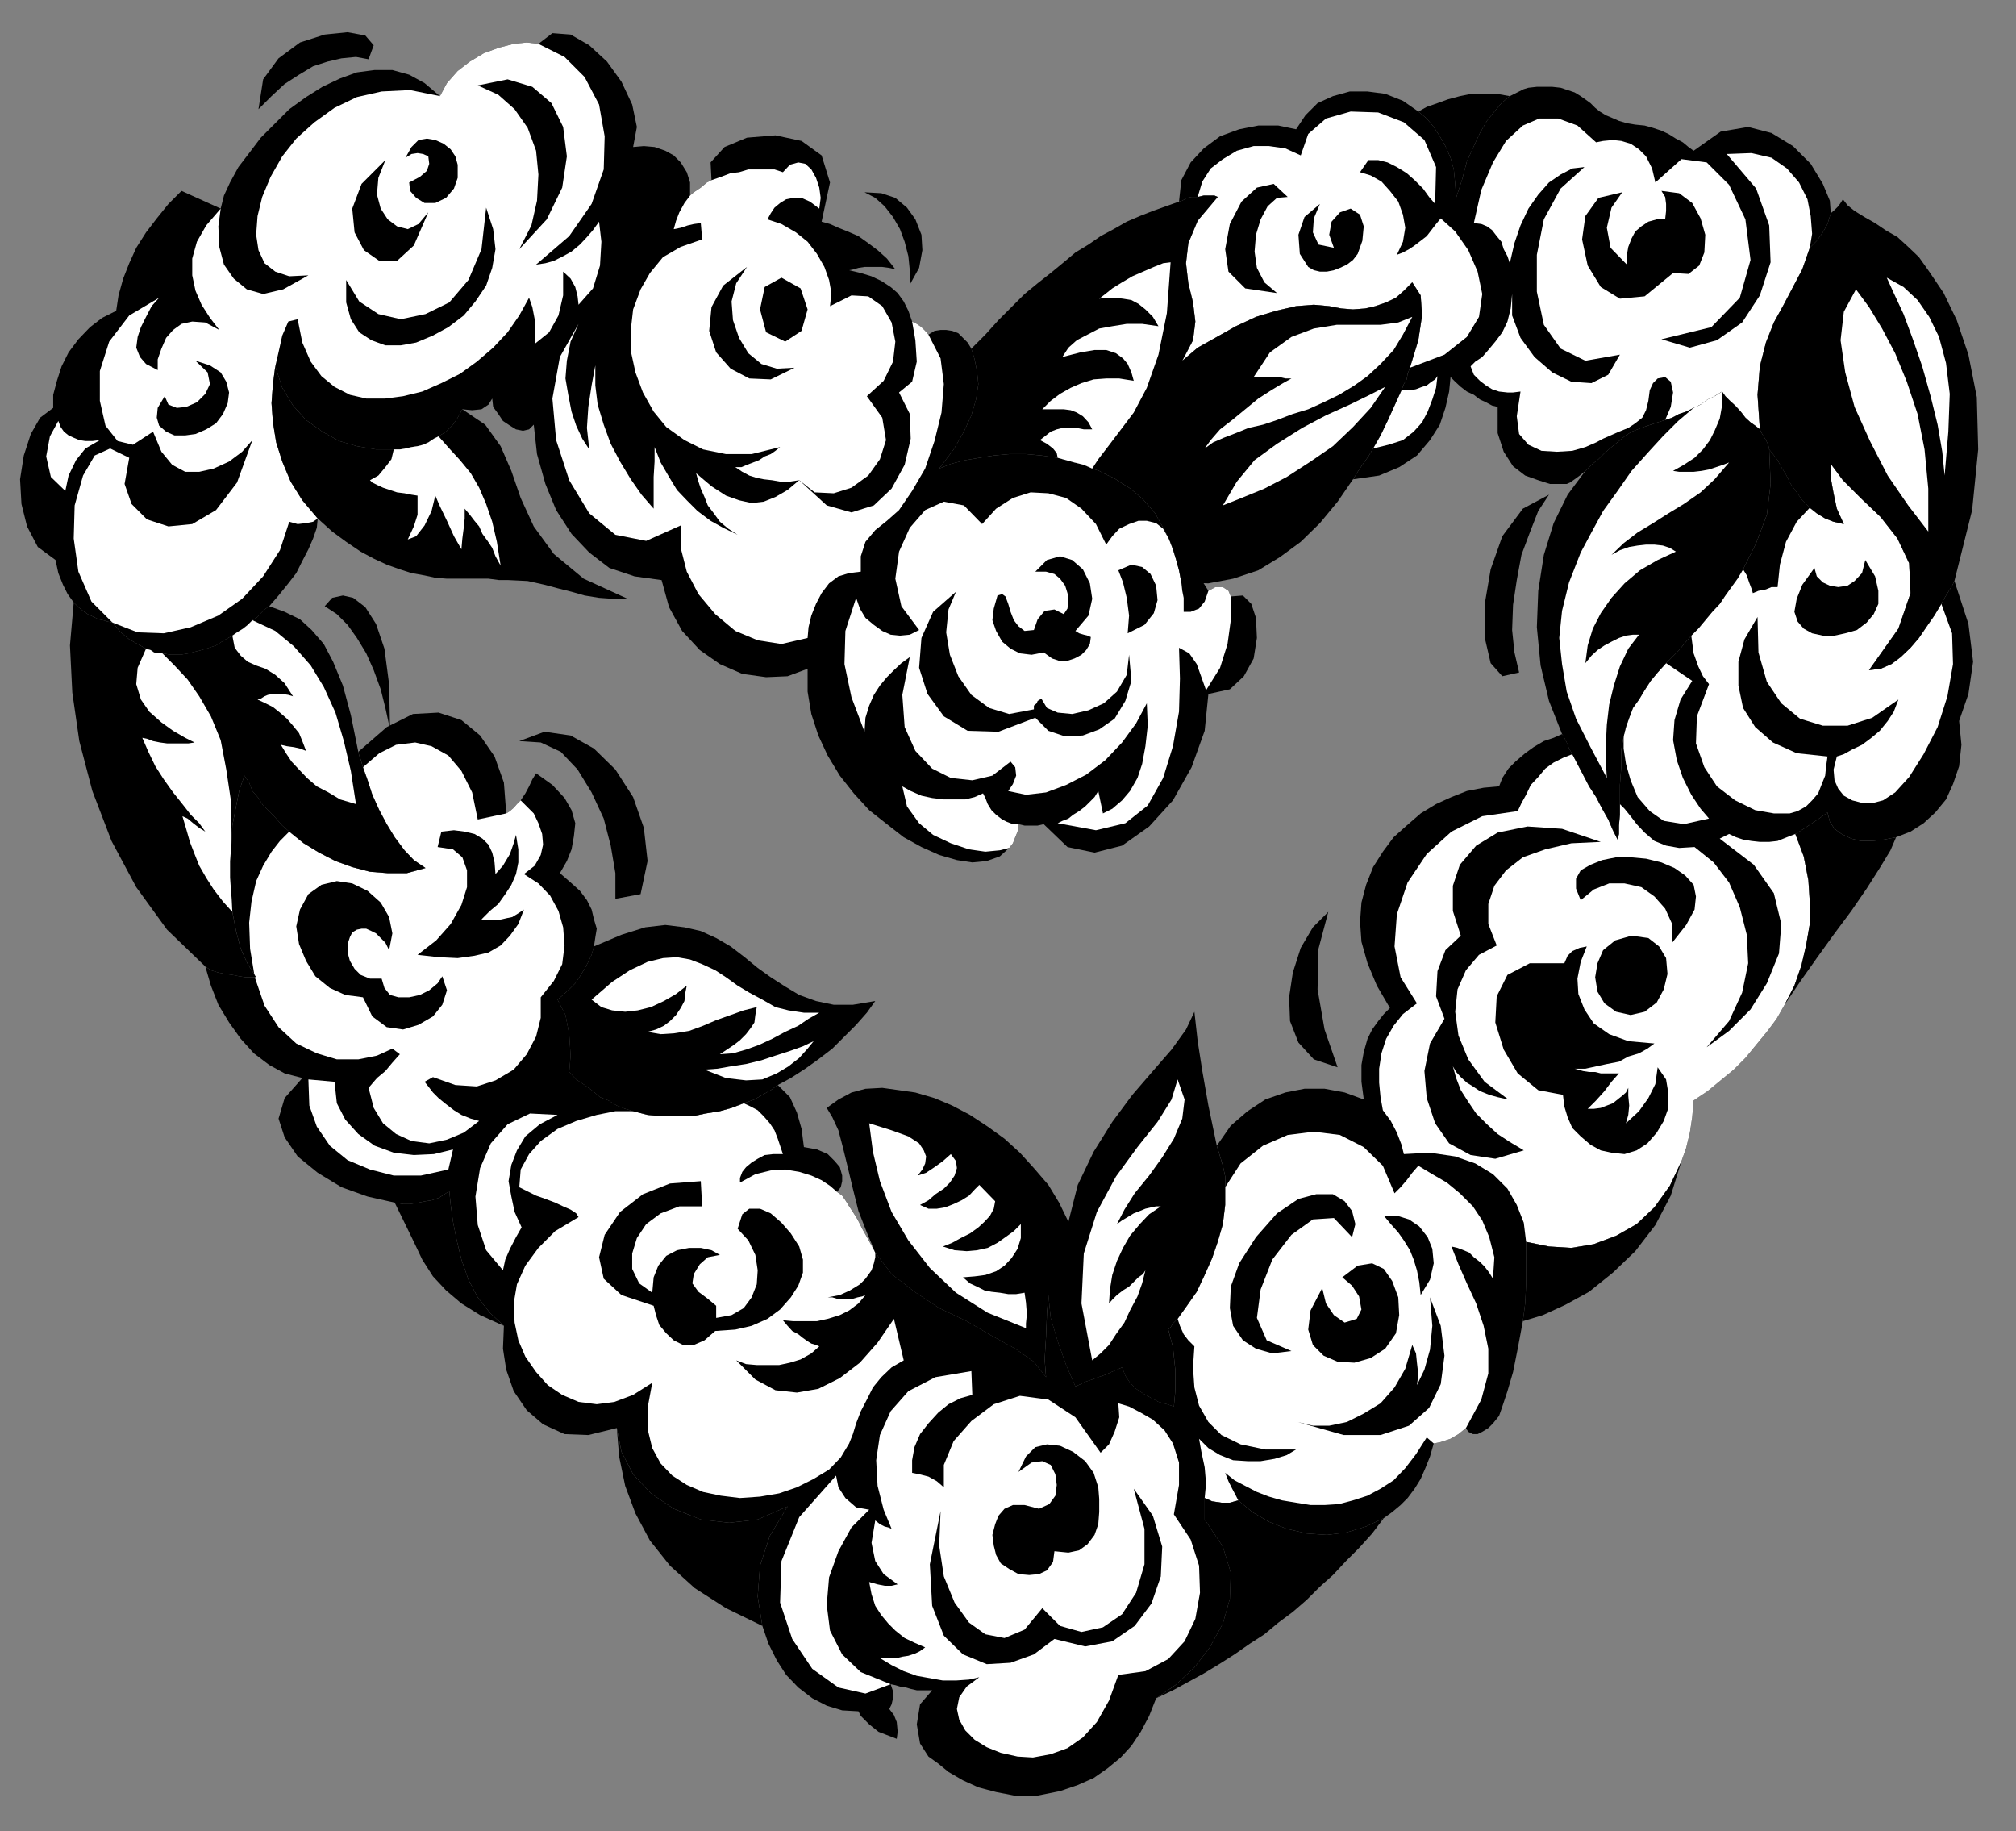 <?xml version="1.0" encoding="UTF-8" standalone="no"?>
<svg
   xmlns:ooo="http://xml.openoffice.org/svg/export"
   xmlns:dc="http://purl.org/dc/elements/1.1/"
   xmlns:cc="http://creativecommons.org/ns#"
   xmlns:rdf="http://www.w3.org/1999/02/22-rdf-syntax-ns#"
   xmlns:svg="http://www.w3.org/2000/svg"
   xmlns="http://www.w3.org/2000/svg"
   xmlns:sodipodi="http://sodipodi.sourceforge.net/DTD/sodipodi-0.dtd"
   xmlns:inkscape="http://www.inkscape.org/namespaces/inkscape"
   version="1.2"
   width="43.21mm"
   height="39.24mm"
   viewBox="0 0 4321 3924"
   preserveAspectRatio="xMidYMid"
   xml:space="preserve"
   id="svg226"
   sodipodi:docname="heart2.svg"
   style="fill-rule:evenodd;stroke-width:28.222;stroke-linejoin:round"
   inkscape:version="0.92.5 (2060ec1f9f, 2020-04-08)"><rect x="0" y="0" width="4321" height="3924" fill="#808080" stroke="none"/><sodipodi:namedview
   pagecolor="#ffffff"
   bordercolor="#666666"
   borderopacity="1"
   objecttolerance="10"
   gridtolerance="10"
   guidetolerance="10"
   inkscape:pageopacity="0"
   inkscape:pageshadow="2"
   inkscape:window-width="664"
   inkscape:window-height="487"
   id="namedview228"
   showgrid="false"
   inkscape:zoom="0.2102413"
   inkscape:cx="81.675591"
   inkscape:cy="74.154329"
   inkscape:window-x="0"
   inkscape:window-y="0"
   inkscape:window-maximized="0"
   inkscape:current-layer="svg226" />
 <defs
   class="ClipPathGroup"
   id="defs8">
  <clipPath
   id="presentation_clip_path"
   clipPathUnits="userSpaceOnUse">
   <rect
   x="0"
   y="0"
   width="21000"
   height="29700"
   id="rect2" />
  </clipPath>
  <clipPath
   id="presentation_clip_path_shrink"
   clipPathUnits="userSpaceOnUse">
   <rect
   x="21"
   y="29"
   width="20958"
   height="29641"
   id="rect5" />
  </clipPath>
 </defs>
 <defs
   class="TextShapeIndex"
   id="defs12">
  <g
   ooo:slide="id1"
   ooo:id-list="id3"
   id="g10" />
 </defs>
 <defs
   class="EmbeddedBulletChars"
   id="defs44">
  <g
   id="bullet-char-template-57356"
   transform="matrix(4.8828125e-4,0,0,-4.8828125e-4,0,0)">
   <path
   d="M 580,1141 1163,571 580,0 -4,571 Z"
   id="path14"
   inkscape:connector-curvature="0" />
  </g>
  <g
   id="bullet-char-template-57354"
   transform="matrix(4.8828125e-4,0,0,-4.8828125e-4,0,0)">
   <path
   d="M 8,1128 H 1137 V 0 H 8 Z"
   id="path17"
   inkscape:connector-curvature="0" />
  </g>
  <g
   id="bullet-char-template-10146"
   transform="matrix(4.8828125e-4,0,0,-4.8828125e-4,0,0)">
   <path
   d="M 174,0 602,739 174,1481 1456,739 Z M 1358,739 309,1346 659,739 Z"
   id="path20"
   inkscape:connector-curvature="0" />
  </g>
  <g
   id="bullet-char-template-10132"
   transform="matrix(4.8828125e-4,0,0,-4.8828125e-4,0,0)">
   <path
   d="M 2015,739 1276,0 H 717 l 543,543 H 174 v 393 h 1086 l -543,545 h 557 z"
   id="path23"
   inkscape:connector-curvature="0" />
  </g>
  <g
   id="bullet-char-template-10007"
   transform="matrix(4.8828125e-4,0,0,-4.8828125e-4,0,0)">
   <path
   d="m 0,-2 c -7,16 -16,29 -25,39 l 381,530 c -94,256 -141,385 -141,387 0,25 13,38 40,38 9,0 21,-2 34,-5 21,4 42,12 65,25 l 27,-13 111,-251 280,301 64,-25 24,25 c 21,-10 41,-24 62,-43 C 886,937 835,863 770,784 769,783 710,716 594,584 L 774,223 c 0,-27 -21,-55 -63,-84 l 16,-20 C 717,90 699,76 672,76 641,76 570,178 457,381 L 164,-76 c -22,-34 -53,-51 -92,-51 -42,0 -63,17 -64,51 -7,9 -10,24 -10,44 0,9 1,19 2,30 z"
   id="path26"
   inkscape:connector-curvature="0" />
  </g>
  <g
   id="bullet-char-template-10004"
   transform="matrix(4.8828125e-4,0,0,-4.8828125e-4,0,0)">
   <path
   d="M 285,-33 C 182,-33 111,30 74,156 52,228 41,333 41,471 c 0,78 14,145 41,201 34,71 87,106 158,106 53,0 88,-31 106,-94 l 23,-176 c 8,-64 28,-97 59,-98 l 735,706 c 11,11 33,17 66,17 42,0 63,-15 63,-46 V 965 c 0,-36 -10,-64 -30,-84 L 442,47 C 390,-6 338,-33 285,-33 Z"
   id="path29"
   inkscape:connector-curvature="0" />
  </g>
  <g
   id="bullet-char-template-9679"
   transform="matrix(4.8828125e-4,0,0,-4.8828125e-4,0,0)">
   <path
   d="M 813,0 C 632,0 489,54 383,161 276,268 223,411 223,592 c 0,181 53,324 160,431 106,107 249,161 430,161 179,0 323,-54 432,-161 108,-107 162,-251 162,-431 0,-180 -54,-324 -162,-431 C 1136,54 992,0 813,0 Z"
   id="path32"
   inkscape:connector-curvature="0" />
  </g>
  <g
   id="bullet-char-template-8226"
   transform="matrix(4.8828125e-4,0,0,-4.8828125e-4,0,0)">
   <path
   d="m 346,457 c -73,0 -137,26 -191,78 -54,51 -81,114 -81,188 0,73 27,136 81,188 54,52 118,78 191,78 73,0 134,-26 185,-79 51,-51 77,-114 77,-187 0,-75 -25,-137 -76,-188 -50,-52 -112,-78 -186,-78 z"
   id="path35"
   inkscape:connector-curvature="0" />
  </g>
  <g
   id="bullet-char-template-8211"
   transform="matrix(4.8828125e-4,0,0,-4.8828125e-4,0,0)">
   <path
   d="M -4,459 H 1135 V 606 H -4 Z"
   id="path38"
   inkscape:connector-curvature="0" />
  </g>
  <g
   id="bullet-char-template-61548"
   transform="matrix(4.8828125e-4,0,0,-4.8828125e-4,0,0)">
   <path
   d="m 173,740 c 0,163 58,303 173,419 116,115 255,173 419,173 163,0 302,-58 418,-173 116,-116 174,-256 174,-419 0,-163 -58,-303 -174,-418 C 1067,206 928,148 765,148 601,148 462,206 346,322 231,437 173,577 173,740 Z"
   id="path41"
   inkscape:connector-curvature="0" />
  </g>
 </defs>
 <g
   id="g49"
   transform="translate(-8339,-12888)">
  <g
   id="id2"
   class="Master_Slide">
   <g
   id="bg-id2"
   class="Background" />
   <g
   id="bo-id2"
   class="BackgroundObjects" />
  </g>
 </g>
 <g
   class="SlideGroup"
   id="g224"
   transform="translate(-8339,-12888)">
  <g
   id="g222">
   <g
   id="container-id1">
    <g
   id="id1"
   class="Slide"
   clip-path="url(#presentation_clip_path)">
     <g
   class="Page"
   id="g218">
      <g
   class="Graphic"
   id="g216">
       <g
   id="id3">
        <rect
   class="BoundingBox"
   x="8339"
   y="12888"
   width="4321"
   height="3924"
   id="rect51"
   style="fill:none;stroke:none" />
        <path
   d="m 8893,13122 10,-64 33,-45 46,-34 53,-17 49,-5 38,7 18,21 -11,30 -27,-5 -31,3 -30,7 -31,10 -30,18 -31,20 -28,26 z"
   id="path53"
   inkscape:connector-curvature="0"
   style="fill:#000000;stroke:none" />
        <path
   d="m 8497,14179 -13,-18 -10,-20 -10,-25 -6,-28 -38,-28 -23,-44 -12,-48 -3,-53 8,-51 15,-46 20,-35 28,-21 v -28 l 8,-30 10,-31 15,-30 21,-28 25,-26 26,-20 30,-15 5,-33 10,-36 13,-33 15,-33 21,-33 23,-30 25,-31 28,-28 84,38 7,-28 13,-28 18,-33 23,-30 25,-33 31,-31 30,-30 36,-26 35,-22 38,-18 36,-13 38,-5 h 38 l 36,10 33,18 33,28 15,-28 23,-26 26,-20 30,-18 33,-12 31,-8 28,-3 25,3 30,-23 39,3 40,23 38,35 31,43 23,49 10,48 -8,43 23,-2 23,2 23,8 18,10 15,15 13,21 7,22 v 28 l 8,-7 15,-10 13,-11 10,-5 -2,-38 30,-33 48,-20 61,-5 56,12 43,31 18,58 -18,84 18,5 18,8 20,8 23,10 21,15 20,15 20,18 18,23 -13,-3 -15,-2 h -13 -12 -13 l -13,2 -10,3 -10,2 25,6 23,7 21,10 20,13 15,13 13,18 10,20 8,23 10,5 10,7 8,8 7,8 13,-8 13,-2 h 12 l 13,2 13,5 10,10 10,10 8,13 7,23 5,25 3,28 -5,33 -10,34 -16,35 -22,38 -31,41 25,-10 31,-8 30,-5 31,-5 33,-3 h 36 l 33,3 35,5 18,5 18,5 20,5 18,8 15,5 15,8 16,7 15,10 18,11 15,12 15,13 13,15 13,15 10,18 10,18 10,20 8,21 7,23 6,22 5,26 12,-5 h 21 l 15,7 10,16 15,-8 h 16 l 12,8 5,12 26,-2 18,18 10,30 2,43 -7,44 -21,38 -30,28 -46,10 -8,79 -28,78 -40,71 -51,56 -58,41 -59,15 -58,-12 -51,-49 -13,3 h -13 -15 l -13,-3 -2,16 -5,12 -5,13 -8,10 -20,18 -28,10 -31,3 -33,-5 -38,-11 -38,-17 -38,-21 -36,-28 -38,-30 -33,-36 -30,-38 -26,-43 -20,-43 -15,-46 -8,-48 v -49 l -43,16 -46,2 -51,-7 -48,-21 -43,-30 -38,-41 -28,-51 -16,-58 -58,-8 -54,-18 -43,-33 -38,-40 -33,-51 -23,-56 -18,-64 -7,-63 -10,10 -13,3 -15,-3 -13,-8 -15,-10 -10,-15 -11,-15 -2,-18 -8,13 -15,10 -20,2 -21,-2 -10,18 -10,15 -15,15 -16,10 -10,5 -12,8 -11,5 -12,3 -13,2 -13,3 -12,2 h -13 -38 l -41,-7 -38,-11 -36,-20 -35,-25 -28,-31 -23,-38 -15,-46 -5,38 -3,41 3,41 7,43 13,41 18,43 25,40 33,39 -2,20 -8,23 -10,23 -13,25 -13,26 -17,22 -21,26 -20,23 -10,7 -8,8 -7,8 -11,7 -10,10 -10,8 -13,8 -10,7 -18,10 -17,11 -21,7 -18,5 -20,5 -18,3 h -20 l -18,-3 h -7 l -11,-2 -7,-5 -10,-3 -18,-10 -18,-10 -18,-15 -18,-21 -10,-2 -10,-3 -10,-2 -10,-5 -13,-6 -10,-7 -10,-8 z"
   id="path55"
   inkscape:connector-curvature="0"
   style="fill:#000000;stroke:none" />
        <path
   d="m 10873,13661 23,-44 5,-40 -5,-41 -10,-41 -5,-43 5,-43 20,-48 43,-51 -7,-3 h -10 -13 l -13,3 h -13 l -10,2 -10,6 -7,2 5,-46 20,-38 28,-30 35,-26 41,-15 41,-8 h 43 l 38,8 20,-30 26,-26 33,-15 36,-10 h 38 l 38,5 38,15 33,23 18,15 15,18 13,20 12,21 11,25 7,25 3,31 2,30 13,-40 10,-38 15,-33 13,-28 15,-26 16,-20 15,-18 18,-15 10,-5 10,-5 10,-5 10,-3 18,-2 h 15 18 l 18,2 15,5 15,5 13,8 10,7 11,8 10,10 10,8 13,8 12,5 16,7 17,5 18,3 20,2 18,5 18,6 15,7 16,10 15,8 12,10 11,8 58,-41 59,-10 50,13 46,28 38,38 26,43 15,36 2,27 -7,23 -10,18 -13,18 -15,15 -16,46 -20,38 -20,38 -21,38 -17,43 -13,51 -5,61 5,74 -10,-8 -10,-7 -11,-10 -10,-13 -12,-13 -11,-10 -10,-10 -7,-10 -16,10 -15,10 -15,8 -15,7 -16,8 -15,5 -15,8 -15,5 -16,5 -15,5 -15,5 -13,5 -13,5 -15,10 -12,10 -16,13 -15,13 -13,13 -15,12 -13,13 -12,10 -11,8 -10,7 -7,3 h -16 -20 l -25,-8 -28,-10 -26,-20 -20,-31 -13,-40 v -56 l -12,-3 -13,-7 -13,-6 -13,-10 -15,-7 -13,-10 -12,-11 -10,-10 -3,31 -8,35 -12,36 -21,33 -28,33 -38,25 -43,18 -56,8 10,-16 10,-15 13,-18 10,-17 16,-28 15,-31 15,-33 15,-33 5,-13 6,-10 2,-12 5,-13 18,-59 8,-53 -3,-43 -18,-28 -18,18 -17,15 -21,10 -23,8 -22,5 -26,2 -25,-2 -26,-5 -33,-3 -38,3 -43,10 -43,13 -43,20 -41,23 -41,23 z"
   id="path57"
   inkscape:connector-curvature="0"
   style="fill:#000000;stroke:none" />
        <path
   d="m 12187,14675 18,48 10,51 3,46 v 48 l -8,46 -10,43 -15,43 -21,41 -17,30 -21,28 -23,28 -23,28 -25,25 -28,23 -28,23 -30,20 -3,36 -5,33 -8,33 -10,28 -25,53 -33,46 -38,36 -44,25 -48,18 -48,8 -48,-3 -49,-10 v 46 45 l -2,41 -5,38 -11,59 -10,50 -12,41 -11,33 -7,20 -13,16 -10,10 -13,8 -10,5 h -10 l -10,-5 -5,-8 -16,13 -17,10 -21,7 -15,3 -8,28 -10,25 -10,23 -13,21 -15,20 -15,15 -18,15 -18,13 -38,18 -43,13 -41,5 -43,-3 -43,-10 -38,-15 -36,-21 -30,-25 -18,5 h -18 l -20,-3 -16,-7 v 46 l 39,58 17,56 -2,56 -15,53 -28,51 -33,43 -41,38 -41,28 -15,38 -18,34 -20,30 -23,25 -28,23 -30,21 -34,15 -38,13 -50,10 h -46 l -41,-8 -38,-10 -33,-15 -31,-18 -22,-18 -21,-15 -18,-28 -7,-41 7,-43 26,-30 h -10 -13 -10 l -13,-3 -10,-3 -13,-2 -10,-3 -10,-2 5,15 v 15 l -3,13 -5,10 10,13 6,15 2,21 -2,15 -13,-5 -13,-5 -13,-5 -10,-8 -10,-8 -10,-10 -8,-8 -5,-10 -35,-2 -33,-10 -31,-16 -30,-23 -26,-27 -20,-31 -18,-36 -13,-38 -10,-63 5,-66 21,-64 38,-63 -64,28 -61,7 -61,-7 -58,-23 -49,-33 -38,-41 -25,-48 -10,-51 -61,15 -51,-2 -46,-21 -35,-30 -28,-41 -16,-46 -7,-45 2,-49 -30,-28 -26,-33 -20,-38 -15,-43 -10,-41 -8,-40 -5,-36 -3,-30 -10,7 -13,8 -15,5 -13,2 -15,3 -18,3 h -15 l -18,-3 -58,-13 -56,-20 -51,-31 -43,-35 -28,-41 -13,-40 13,-44 38,-43 -38,-10 -33,-18 -33,-25 -28,-31 -25,-35 -23,-38 -16,-41 -12,-41 12,8 16,5 15,3 15,2 15,3 13,2 h 13 10 l -18,-28 -15,-33 -10,-38 -8,-41 -2,-35 -3,-38 v -36 l 3,-35 2,-41 8,-41 7,-35 11,-31 10,15 7,18 13,15 10,16 13,12 15,16 13,15 15,13 31,25 33,20 35,18 36,13 38,10 38,3 h 41 l 40,-11 -25,-17 -20,-21 -21,-28 -17,-28 -16,-30 -15,-33 -10,-31 -10,-28 -3,-10 -2,-7 -3,-8 -2,-8 61,-53 56,-28 55,-3 49,16 40,33 31,45 20,56 5,66 8,-5 8,-7 7,-8 8,-8 10,-15 8,-15 7,-15 8,-13 35,25 26,28 15,26 8,28 -3,28 -5,28 -10,25 -15,26 23,20 20,18 15,20 10,20 5,21 6,20 -3,18 -3,20 -5,18 -7,15 -8,15 -10,16 -10,15 -13,13 -13,12 -12,10 17,33 8,41 3,46 -3,35 15,16 18,12 18,13 15,13 18,7 18,11 18,7 17,5 31,8 33,3 h 30 33 l 28,-6 31,-5 25,-7 26,-10 23,-8 17,-10 18,-10 15,-11 26,26 15,33 10,35 5,39 28,5 23,10 15,15 11,13 5,18 v 12 l -3,13 -8,10 11,8 7,10 8,13 8,12 10,16 10,20 13,23 15,28 35,46 49,38 53,35 59,28 53,31 51,28 40,28 26,33 -3,-38 3,-49 2,-51 3,-38 5,49 15,50 18,51 20,46 11,-5 10,-5 15,-5 13,-5 15,-5 13,-6 12,-5 11,-5 7,18 10,15 13,13 15,10 18,10 15,8 18,5 15,5 3,-33 v -46 l -5,-48 -10,-38 5,-5 5,-8 5,-5 5,-5 20,-28 21,-30 17,-36 16,-36 12,-35 11,-38 5,-41 v -38 -23 l -5,-23 -6,-20 -7,-23 30,-43 36,-31 38,-25 43,-15 41,-8 h 43 l 43,8 41,15 -5,-38 v -36 l 5,-28 8,-28 10,-20 13,-18 12,-15 13,-13 -28,-48 -20,-48 -13,-46 -3,-43 3,-41 10,-38 15,-38 21,-33 23,-31 28,-25 30,-26 33,-20 33,-15 33,-13 36,-7 33,-3 7,-18 13,-20 15,-15 21,-18 18,-13 22,-13 21,-7 18,-8 5,8 5,10 5,13 7,12 11,21 12,23 13,25 15,23 13,25 13,23 10,23 10,20 3,-12 v -18 l 2,-23 v -23 -41 l 3,-40 v -36 l 5,-28 5,-20 7,-20 8,-21 13,-18 12,-20 13,-20 15,-18 18,-20 13,-13 15,-15 13,-16 13,-15 15,-15 15,-18 15,-18 16,-17 12,-18 13,-18 13,-18 12,-20 28,-56 23,-61 8,-66 -3,-74 8,10 10,13 8,15 10,16 10,20 13,18 12,17 16,16 15,12 18,11 18,7 22,5 -15,-33 -7,-33 -6,-33 v -30 l 26,35 38,38 43,41 36,46 25,53 3,64 -26,76 -63,89 25,-3 23,-10 20,-15 21,-20 18,-21 17,-25 16,-23 15,-25 7,-13 8,-13 8,-13 5,-10 30,92 10,81 -10,69 -20,58 5,51 -5,46 -13,38 -15,33 -23,28 -25,23 -28,18 -31,12 -25,5 -26,3 h -25 l -20,-5 -21,-10 -15,-11 -10,-15 -5,-20 -18,13 -15,10 -18,12 z"
   id="path59"
   inkscape:connector-curvature="0"
   style="fill:#000000;stroke:none" />
        <path
   d="m 9452,14476 54,-20 56,8 50,28 46,45 38,59 23,66 8,71 -15,71 -54,10 v -55 l -10,-59 -15,-58 -26,-56 -30,-49 -36,-38 -43,-20 z"
   id="path61"
   inkscape:connector-curvature="0"
   style="fill:#000000;stroke:none" />
        <path
   d="m 11186,14842 -33,33 -26,44 -17,53 -8,53 2,51 18,46 33,36 51,17 -28,-81 -15,-86 2,-87 z"
   id="path63"
   inkscape:connector-curvature="0"
   style="fill:#000000;stroke:none" />
        <path
   d="m 8464,13790 -18,33 -8,43 10,44 31,30 7,-33 16,-33 20,-25 31,-18 -16,2 h -15 l -13,-2 -12,-5 -11,-5 -10,-8 -7,-10 z"
   id="path65"
   inkscape:connector-curvature="0"
   style="fill:#ffffff;stroke:none" />
        <path
   d="m 9579,13582 -40,71 -16,89 8,89 28,86 43,71 56,46 66,13 74,-33 v 48 l 13,51 25,48 36,43 43,36 48,20 51,8 56,-13 2,-23 6,-25 10,-25 12,-23 16,-21 20,-15 23,-7 25,-3 v -33 l 10,-31 21,-25 25,-20 26,-23 28,-41 28,-48 20,-59 15,-61 5,-61 -7,-55 -26,-51 -7,-8 -8,-8 -10,-7 -10,-5 7,40 3,46 -10,43 -28,23 23,46 2,53 -13,56 -28,51 -38,36 -48,15 -53,-15 -59,-54 -25,21 -26,15 -25,10 -26,3 -27,-6 -28,-10 -31,-20 -33,-28 5,18 5,15 8,18 7,18 13,17 13,18 18,15 20,13 -31,-15 -27,-15 -28,-21 -23,-23 -21,-22 -17,-28 -18,-31 -13,-33 v 31 l -2,33 v 35 33 l -26,-30 -23,-33 -23,-38 -20,-38 -15,-41 -13,-43 -5,-41 v -43 l -8,43 -7,46 -3,45 5,46 -15,-23 -13,-28 -10,-30 -7,-36 -6,-35 3,-38 8,-41 z"
   id="path67"
   inkscape:connector-curvature="0"
   style="fill:#ffffff;stroke:none" />
        <path
   d="m 10522,14654 -2,16 -5,12 -5,13 -8,10 -20,5 -31,3 -35,-5 -39,-13 -38,-18 -30,-25 -26,-36 -10,-43 18,10 23,10 23,5 25,3 h 23 23 l 20,-5 18,-8 5,10 5,13 8,13 10,10 13,10 10,5 13,5 z"
   id="path69"
   inkscape:connector-curvature="0"
   style="fill:#ffffff;stroke:none" />
        <path
   d="m 8929,13673 -5,38 -3,41 3,41 7,43 13,41 18,43 25,40 33,39 -10,7 -15,3 -18,2 -18,-5 -20,61 -36,56 -45,48 -51,36 -59,25 -58,13 -56,-2 -54,-21 -45,-45 -28,-64 -10,-71 2,-71 18,-64 25,-43 33,-15 41,20 -10,56 15,43 33,33 46,15 51,-5 51,-30 45,-59 33,-91 -22,25 -28,21 -33,15 -31,7 h -30 l -28,-15 -23,-28 -18,-43 -43,28 -33,-8 -26,-33 -12,-53 v -64 l 20,-63 43,-56 64,-38 -16,18 -12,23 -11,22 -7,21 -3,23 8,20 13,15 25,13 v -23 l 8,-23 10,-23 15,-17 18,-13 23,-5 28,2 30,16 -20,-26 -18,-28 -13,-30 -7,-33 v -36 l 10,-36 20,-35 31,-36 -5,38 2,44 10,38 21,30 28,23 35,10 43,-10 54,-30 -41,2 -30,-10 -23,-18 -13,-28 -5,-33 3,-40 10,-41 18,-43 25,-44 30,-38 39,-35 43,-31 48,-23 53,-12 61,-3 64,13 15,-28 23,-26 26,-20 30,-18 33,-12 31,-8 28,-3 25,3 56,28 43,43 31,59 12,68 -2,71 -26,74 -48,69 -71,61 20,-3 18,-5 20,-10 18,-10 18,-15 15,-16 13,-15 13,-18 5,43 -3,51 -15,49 -31,35 -2,-18 -5,-20 -10,-18 -16,-15 v 51 l -10,43 -20,36 -31,25 v -25 -28 l -5,-26 -7,-20 -21,38 -25,36 -31,33 -35,30 -36,26 -40,20 -41,18 -41,10 -38,5 h -41 l -35,-8 -33,-17 -28,-23 -23,-31 -18,-41 -10,-50 -20,5 -13,30 -8,36 z"
   id="path71"
   inkscape:connector-curvature="0"
   style="fill:#ffffff;stroke:none" />
        <path
   d="m 9844,13401 -46,16 -38,22 -28,34 -20,35 -16,43 -5,44 v 45 l 10,46 16,43 23,41 27,33 39,28 40,20 49,10 h 55 l 61,-15 -10,8 -10,7 -13,5 -12,8 -13,5 -13,5 -12,5 h -13 l 15,10 15,8 16,5 15,3 18,2 17,3 h 21 l 20,-3 33,26 41,2 38,-12 36,-26 25,-35 13,-41 -8,-48 -33,-46 36,-33 20,-41 5,-43 -8,-41 -20,-35 -30,-21 -36,-2 -46,23 3,-28 -5,-28 -10,-28 -16,-28 -20,-26 -25,-20 -31,-18 -30,-10 7,-13 8,-12 12,-10 13,-8 15,-3 h 18 l 18,8 20,15 3,-23 -3,-22 -7,-21 -10,-18 -13,-12 -15,-3 -18,5 -15,16 -18,-6 h -21 -17 -18 l -20,6 -18,2 -21,8 -20,7 -10,5 -13,11 -15,10 -8,7 -12,16 -11,20 -7,18 -5,18 15,-3 15,-5 13,-3 15,-2 z"
   id="path73"
   inkscape:connector-curvature="0"
   style="fill:#ffffff;stroke:none" />
        <path
   d="m 10309,14238 -38,-51 -13,-59 8,-58 23,-51 33,-38 40,-18 43,8 39,40 30,-33 36,-23 38,-12 38,2 38,10 33,23 31,33 22,44 13,-18 15,-16 21,-10 20,-7 h 18 l 20,5 15,12 13,23 8,21 7,23 6,22 5,26 2,18 3,15 v 15 15 h 15 l 18,-7 12,-15 8,-23 15,-8 h 16 l 12,8 5,12 v 51 l -7,51 -16,51 -30,48 -10,-28 -10,-28 -16,-23 -22,-12 2,66 -2,71 -13,74 -21,68 -33,59 -48,38 -63,15 -82,-15 10,-5 13,-5 10,-8 13,-8 13,-10 10,-10 10,-10 8,-13 10,48 20,-10 21,-18 17,-20 16,-28 10,-30 7,-38 5,-44 -2,-48 -23,43 -30,41 -36,38 -41,31 -43,22 -43,16 -43,5 -38,-8 10,-15 7,-18 -2,-18 -10,-12 -39,30 -43,10 -46,-5 -40,-20 -36,-38 -23,-51 -5,-69 16,-81 -18,13 -16,15 -15,15 -15,18 -13,20 -10,23 -8,26 -2,30 -28,-74 -15,-71 2,-71 23,-71 8,23 12,20 18,15 18,13 18,8 20,2 21,-2 z"
   id="path75"
   inkscape:connector-curvature="0"
   style="fill:#ffffff;stroke:none" />
        <path
   d="m 11282,13849 16,-28 15,-31 15,-33 15,-33 h 11 10 l 10,-2 13,-5 10,-3 10,-8 8,-5 5,-7 -3,25 -8,25 -10,26 -12,23 -18,20 -23,18 -31,10 z"
   id="path77"
   inkscape:connector-curvature="0"
   style="fill:#ffffff;stroke:none" />
        <path
   d="m 11361,13676 18,-59 8,-53 -3,-43 -18,-28 -18,18 -17,15 -21,10 -23,8 -22,5 -26,2 -25,-2 -26,-5 -33,-3 -38,3 -43,10 -43,13 -43,20 -41,23 -41,23 -33,28 23,-44 5,-40 -5,-41 -10,-41 -5,-43 5,-43 20,-48 43,-51 -7,-3 h -10 -13 l -13,3 10,-33 18,-28 26,-20 30,-18 36,-10 h 33 l 35,5 33,15 16,-46 38,-33 53,-15 59,2 55,21 44,38 25,58 -2,79 -13,-15 -13,-18 -18,-18 -17,-15 -21,-13 -20,-10 -20,-5 h -21 l -18,26 23,7 23,13 18,20 18,23 10,28 5,28 -5,30 -13,28 13,-5 13,-7 12,-8 13,-10 13,-10 10,-13 10,-13 10,-12 31,28 28,40 20,46 10,48 -7,49 -26,43 -48,38 z"
   id="path79"
   inkscape:connector-curvature="0"
   style="fill:#ffffff;stroke:none" />
        <path
   d="m 11498,13366 16,-71 25,-59 28,-46 36,-33 35,-15 h 41 l 41,15 40,36 15,-3 21,-2 18,2 20,6 18,12 15,15 13,26 7,30 56,-50 54,7 48,48 35,74 11,87 -23,81 -61,63 -107,26 61,18 58,-16 54,-38 38,-58 23,-71 -3,-79 -28,-79 -63,-74 53,-2 43,10 33,23 26,30 18,36 7,36 3,38 -5,30 -16,46 -20,38 -20,38 -21,38 -17,43 -13,51 -5,61 5,74 -10,-8 -10,-7 -11,-10 -10,-13 -12,-13 -11,-10 -10,-10 -7,-10 -16,10 -15,10 -15,8 -15,7 -16,8 -15,5 -15,8 -15,5 12,-28 5,-31 -5,-23 -12,-10 -16,3 -10,10 -7,15 -3,23 -5,20 -8,16 -15,12 -15,10 -20,8 -18,8 -16,7 -15,8 -23,10 -28,8 -33,2 -33,-2 -28,-13 -20,-23 -5,-38 8,-53 -16,2 h -12 l -18,-2 -15,-5 -13,-8 -13,-10 -13,-13 -7,-18 10,-10 15,-10 13,-15 15,-18 15,-20 11,-23 7,-28 3,-31 v 46 l 18,48 30,41 38,33 41,20 43,3 36,-18 25,-43 -74,13 -53,-26 -36,-51 -15,-71 v -79 l 15,-76 36,-66 51,-46 -26,3 -25,13 -25,17 -23,26 -21,30 -17,36 -13,38 -10,43 -5,-15 -8,-15 -5,-16 -10,-12 -10,-13 -11,-8 -12,-5 z"
   id="path81"
   inkscape:connector-curvature="0"
   style="fill:#ffffff;stroke:none" />
        <path
   d="m 11910,14309 -18,20 -15,18 -13,20 -12,20 -13,18 -8,21 -7,20 -5,20 v 26 l 5,33 10,35 15,36 26,30 30,21 43,7 54,-12 -18,-21 -20,-30 -18,-36 -13,-38 -8,-43 3,-43 13,-44 25,-40 z"
   id="path83"
   inkscape:connector-curvature="0"
   style="fill:#ffffff;stroke:none" />
        <path
   d="m 8959,14670 31,25 33,20 35,18 36,13 38,10 38,3 h 41 l 40,-11 -25,-17 -20,-21 -21,-28 -17,-28 -16,-30 -15,-33 -10,-31 -10,-28 35,-30 36,-18 41,-5 35,8 36,20 28,33 23,46 12,58 61,-13 8,-5 8,-7 7,-8 8,-8 13,13 15,15 10,21 8,23 2,23 -5,22 -13,23 -23,18 31,20 25,26 18,33 10,35 3,39 -5,40 -18,36 -28,35 v 44 l -10,40 -20,38 -28,33 -39,23 -40,13 -46,-3 -48,-17 -18,10 8,10 10,13 12,12 16,13 17,13 16,10 20,8 18,5 -33,25 -36,15 -38,8 -38,-5 -33,-15 -28,-23 -20,-33 -11,-43 18,-21 18,-15 15,-18 16,-18 -16,-12 -33,15 -40,8 h -46 l -43,-13 -44,-21 -38,-35 -30,-46 -21,-61 -10,-61 -2,-56 5,-45 10,-44 15,-33 18,-30 18,-23 z"
   id="path85"
   inkscape:connector-curvature="0"
   style="fill:#ffffff;stroke:none" />
        <path
   d="m 9000,15201 2,56 16,45 28,41 38,31 48,20 51,13 h 58 l 59,-13 10,-43 -41,10 -43,2 -43,-5 -41,-15 -35,-25 -28,-31 -18,-35 -5,-46 z"
   id="path87"
   inkscape:connector-curvature="0"
   style="fill:#ffffff;stroke:none" />
        <path
   d="m 9534,15277 -38,20 -31,26 -18,30 -12,31 -6,35 6,33 7,33 15,33 -12,21 -13,25 -10,23 -5,23 -36,-43 -18,-54 -5,-61 10,-61 23,-53 36,-41 48,-23 z"
   id="path89"
   inkscape:connector-curvature="0"
   style="fill:#ffffff;stroke:none" />
        <path
   d="m 9579,15496 -50,30 -36,36 -28,38 -18,40 -7,41 2,41 8,38 15,35 23,33 25,28 31,21 35,15 39,5 38,-5 40,-15 41,-26 -10,54 v 45 l 10,41 18,33 25,26 31,20 35,15 38,8 41,5 43,-3 41,-7 38,-13 36,-18 33,-20 25,-26 18,-30 8,-20 7,-23 10,-26 13,-25 13,-26 18,-22 22,-21 26,-15 -21,-89 -35,51 -38,43 -43,33 -46,23 -46,8 -46,-5 -43,-23 -41,-41 21,8 23,2 h 23 25 l 23,-5 23,-7 23,-13 17,-15 -7,-3 -10,-3 -8,-5 -10,-7 -10,-8 -13,-7 -10,-11 -10,-12 22,2 h 26 25 l 23,-5 26,-8 20,-10 20,-15 15,-18 -7,3 -10,2 -10,3 h -13 -10 -11 l -10,-3 h -10 l 26,-5 22,-10 21,-13 12,-12 13,-18 5,-15 3,-13 v -10 l -15,-28 -13,-23 -10,-20 -10,-16 -8,-12 -8,-13 -7,-10 -11,-8 -15,-13 -18,-12 -22,-10 -26,-8 -30,-5 -31,2 -33,8 -33,18 v -10 l 5,-13 8,-10 12,-10 13,-8 15,-8 18,-2 h 21 l -6,-18 -5,-15 -7,-18 -10,-15 -13,-15 -13,-13 -15,-8 -15,-7 -26,10 -25,7 -31,5 -28,6 h -33 -30 l -33,-3 -31,-8 h -38 l -40,8 -44,13 -40,17 -36,26 -25,28 -18,33 -3,38 16,8 20,10 20,7 21,8 17,8 16,7 12,8 z"
   id="path91"
   inkscape:connector-curvature="0"
   style="fill:#ffffff;stroke:none" />
        <path
   d="m 10202,16123 -38,38 -28,51 -20,56 -5,59 7,55 26,51 40,38 64,26 -54,20 -58,-13 -56,-40 -43,-64 -26,-78 3,-89 38,-94 79,-89 5,25 15,23 23,20 z"
   id="path93"
   inkscape:connector-curvature="0"
   style="fill:#ffffff;stroke:none" />
        <path
   d="m 10423,15877 -25,7 -26,13 -22,18 -21,23 -18,23 -12,28 -5,28 v 27 l 15,3 20,5 18,10 15,13 v -48 l 21,-51 38,-43 48,-36 56,-18 61,8 58,38 54,76 18,-18 12,-27 10,-31 -2,-30 23,7 25,13 26,15 25,23 18,28 13,41 v 48 l -11,63 36,54 18,56 2,58 -10,56 -23,48 -35,38 -49,26 -58,8 -20,55 -26,46 -30,33 -33,23 -36,13 -38,7 -33,-2 -36,-8 -30,-12 -26,-16 -20,-20 -13,-23 -5,-23 5,-25 16,-23 27,-20 -22,5 -28,2 h -28 l -28,-5 -28,-5 -28,-10 -26,-13 -25,-15 h 10 10 16 l 12,-3 13,-2 15,-5 10,-5 11,-8 -23,-10 -21,-10 -20,-16 -15,-15 -15,-18 -13,-20 -8,-25 -5,-26 18,5 15,3 h 15 l 13,-3 -30,-22 -18,-28 -8,-39 8,-48 10,8 10,5 8,2 7,3 -17,-41 -13,-51 -3,-55 8,-54 23,-51 38,-43 58,-30 77,-13 z"
   id="path95"
   inkscape:connector-curvature="0"
   style="fill:#ffffff;stroke:none" />
        <path
   d="m 11481,15948 -16,13 -17,10 -21,7 -15,3 -15,-13 -23,36 -23,30 -25,26 -28,18 -28,15 -31,10 -30,8 -31,2 h -30 l -31,-5 -30,-5 -28,-8 -26,-10 -25,-13 -23,-12 -20,-16 7,18 8,16 8,15 5,10 -18,5 h -18 l -20,-3 -16,-7 3,-31 -3,-35 -7,-33 -5,-28 20,20 25,15 28,11 31,2 h 28 l 30,-5 26,-8 20,-12 h -66 l -53,-11 -41,-20 -28,-28 -20,-35 -10,-39 -3,-43 3,-45 -13,-13 -10,-13 -8,-18 -5,-15 20,-28 21,-30 17,-36 16,-36 12,-35 11,-38 5,-41 v -38 l 33,-51 48,-38 53,-23 56,-7 56,7 51,26 41,40 25,59 13,-13 13,-15 12,-16 13,-15 30,18 31,18 28,23 28,28 20,30 15,36 11,43 -3,46 -8,-13 -10,-13 -10,-10 -13,-10 -10,-10 -12,-5 -13,-5 -13,-3 15,38 18,41 20,43 16,48 10,49 v 53 l -15,56 z"
   id="path97"
   inkscape:connector-curvature="0"
   style="fill:#ffffff;stroke:none" />
        <path
   d="m 11709,14504 11,21 12,23 13,25 15,23 13,25 13,23 10,23 10,20 3,-12 v -18 l 2,-23 v -23 l 10,10 13,16 13,17 17,18 21,18 25,10 28,5 33,-2 41,33 33,43 23,53 15,59 3,61 -13,63 -28,61 -48,56 48,-35 46,-46 35,-56 26,-64 5,-63 -16,-66 -43,-61 -73,-56 20,-10 15,7 15,5 18,3 18,2 h 20 l 18,-2 20,-8 18,-7 18,48 10,51 3,46 v 48 l -8,46 -10,43 -15,43 -21,41 -17,30 -21,28 -23,28 -23,28 -25,25 -28,23 -28,23 -30,20 -3,36 -5,33 -8,33 -10,28 -25,53 -33,46 -38,36 -44,25 -48,18 -48,8 -48,-3 -49,-10 -5,-41 -15,-38 -20,-35 -31,-31 -38,-23 -43,-15 -54,-8 -56,3 -5,-20 -10,-26 -13,-25 -17,-23 -5,-28 -3,-31 v -30 l 5,-33 10,-31 16,-28 20,-25 30,-23 -35,-56 -13,-66 5,-69 23,-68 41,-61 53,-48 66,-33 76,-11 8,-17 10,-18 10,-21 16,-17 15,-18 18,-13 20,-10 z"
   id="path99"
   inkscape:connector-curvature="0"
   style="fill:#ffffff;stroke:none" />
        <path
   d="m 11964,14250 15,-15 15,-18 15,-18 16,-17 12,-18 13,-18 13,-18 12,-20 8,13 5,15 5,13 3,10 12,-5 16,-3 12,-5 h 13 l 5,-48 13,-49 23,-43 28,-30 15,12 18,11 18,7 22,5 -15,-33 -7,-33 -6,-33 v -30 l 26,35 38,38 43,41 36,46 25,53 3,64 -26,76 -63,89 25,-3 23,-10 20,-15 21,-20 18,-21 17,-25 16,-23 15,-25 23,63 2,66 -12,69 -21,66 -30,58 -31,49 -30,33 -26,17 -23,6 h -20 l -23,-6 -18,-10 -12,-15 -8,-18 -2,-23 7,-28 15,-5 18,-10 21,-10 20,-15 18,-15 17,-21 13,-20 10,-26 -56,39 -53,17 h -53 l -49,-15 -40,-33 -31,-46 -18,-63 -2,-76 -28,48 -13,48 v 51 l 10,48 26,41 38,33 51,23 66,7 -3,21 -2,20 -8,20 -7,18 -13,15 -13,13 -18,10 -17,5 h -34 l -40,-7 -43,-21 -39,-30 -27,-41 -18,-51 2,-58 26,-69 -13,-17 -10,-21 -10,-28 z"
   id="path101"
   inkscape:connector-curvature="0"
   style="fill:#ffffff;stroke:none" />
        <path
   d="m 10192,13300 36,2 30,10 25,21 18,25 13,33 2,33 -7,38 -20,36 v -31 l -3,-30 -8,-31 -10,-27 -15,-26 -18,-23 -20,-18 z"
   id="path103"
   inkscape:connector-curvature="0"
   style="fill:#000000;stroke:none" />
        <path
   d="m 9081,13488 28,46 41,27 48,11 53,-11 51,-25 41,-48 28,-66 10,-89 15,46 5,43 -7,40 -13,38 -23,34 -25,30 -33,25 -33,18 -36,15 -33,6 h -33 l -30,-11 -26,-17 -18,-28 -10,-36 z"
   id="path105"
   inkscape:connector-curvature="0"
   style="fill:#000000;stroke:none" />
        <path
   d="m 9165,13231 -51,51 -20,53 5,51 20,38 33,23 h 38 l 36,-33 31,-71 -21,25 -23,11 -23,-6 -20,-15 -15,-23 -8,-30 3,-36 z"
   id="path107"
   inkscape:connector-curvature="0"
   style="fill:#000000;stroke:none" />
        <path
   d="m 9208,13226 13,-23 15,-15 18,-3 18,3 18,8 15,12 10,15 5,18 v 28 l -8,23 -17,20 -23,11 h -23 l -18,-11 -13,-15 -2,-18 23,-12 15,-13 5,-15 -2,-16 -11,-5 -12,-2 -13,2 z"
   id="path109"
   inkscape:connector-curvature="0"
   style="fill:#000000;stroke:none" />
        <path
   d="m 9363,13071 64,-13 53,16 41,35 25,51 8,63 -10,67 -33,68 -59,64 26,-51 12,-53 3,-56 -5,-51 -18,-49 -28,-40 -35,-31 z"
   id="path111"
   inkscape:connector-curvature="0"
   style="fill:#000000;stroke:none" />
        <path
   d="m 8781,13808 -23,10 -22,3 h -23 l -18,-8 -15,-13 -5,-17 2,-21 15,-25 8,18 18,7 20,-2 23,-10 18,-18 10,-21 -5,-25 -26,-25 31,10 23,15 12,20 6,23 -3,23 -10,23 -15,20 z"
   id="path113"
   inkscape:connector-curvature="0"
   style="fill:#000000;stroke:none" />
        <path
   d="m 9940,13460 -51,40 -25,46 -5,51 15,46 31,35 40,21 46,2 51,-25 -38,2 -33,-10 -28,-23 -20,-33 -13,-38 -3,-40 10,-39 z"
   id="path115"
   inkscape:connector-curvature="0"
   style="fill:#000000;stroke:none" />
        <path
   d="m 10014,13483 -36,20 -10,48 13,49 41,20 35,-23 13,-46 -15,-45 z"
   id="path117"
   inkscape:connector-curvature="0"
   style="fill:#000000;stroke:none" />
        <path
   d="m 10736,14110 10,26 8,33 5,38 -3,38 36,-18 20,-25 8,-28 -3,-31 -12,-25 -18,-15 -23,-5 z"
   id="path119"
   inkscape:connector-curvature="0"
   style="fill:#000000;stroke:none" />
        <path
   d="m 10558,14113 25,-25 28,-8 26,8 23,20 15,30 5,33 -8,36 -28,33 8,5 10,3 8,2 7,3 -2,15 -8,13 -10,10 -15,8 -15,5 h -18 l -15,-5 -18,-13 -26,5 -25,-3 -20,-10 -18,-15 -13,-23 -8,-23 3,-25 8,-28 10,-3 7,5 6,16 5,17 7,18 10,13 13,10 20,-2 8,-23 15,-18 21,-3 20,10 8,-12 2,-18 -2,-15 -5,-16 -11,-15 -12,-10 -18,-5 z"
   id="path121"
   inkscape:connector-curvature="0"
   style="fill:#000000;stroke:none" />
        <path
   d="m 10388,14156 -16,38 -5,49 8,48 18,46 28,40 38,28 43,13 53,-10 v -8 l 6,-5 2,-5 8,-5 12,20 23,10 31,3 35,-8 33,-15 28,-25 21,-36 5,-43 5,56 -13,43 -23,38 -33,23 -35,13 -38,2 -36,-12 -28,-28 -79,30 -66,-2 -51,-31 -35,-48 -18,-56 5,-64 25,-56 z"
   id="path123"
   inkscape:connector-curvature="0"
   style="fill:#000000;stroke:none" />
        <path
   d="m 11076,13516 -68,-10 -36,-36 -7,-48 10,-54 25,-48 33,-30 36,-8 30,28 -23,2 -20,18 -15,28 -10,33 -3,36 5,35 16,31 z"
   id="path125"
   inkscape:connector-curvature="0"
   style="fill:#000000;stroke:none" />
        <path
   d="m 11816,13300 -23,33 -10,43 8,43 35,36 v -21 l 3,-17 7,-18 8,-15 13,-11 15,-10 18,-5 h 18 l 2,-18 v -15 l -2,-15 -8,-13 38,5 28,21 18,33 10,35 -2,38 -11,28 -23,18 -33,-2 -61,50 -53,5 -41,-25 -28,-46 -12,-56 7,-50 28,-39 z"
   id="path127"
   inkscape:connector-curvature="0"
   style="fill:#000000;stroke:none" />
        <path
   d="m 11198,13419 -10,-28 5,-28 18,-20 23,-8 20,13 8,25 -3,31 -10,28 -10,13 -13,10 -15,7 -13,5 -15,3 h -15 l -13,-3 -12,-7 -18,-28 -3,-41 13,-38 33,-28 -13,31 -2,30 12,26 z"
   id="path129"
   inkscape:connector-curvature="0"
   style="fill:#000000;stroke:none" />
        <path
   d="m 9277,14703 33,5 20,17 10,28 v 36 l -12,38 -23,41 -31,35 -40,31 45,5 41,2 36,-5 30,-7 26,-15 20,-21 18,-25 12,-31 -12,8 -13,8 -10,2 -13,3 -10,2 h -13 -10 l -10,-2 18,-18 18,-15 15,-21 13,-20 10,-23 5,-25 v -28 l -5,-31 -5,18 -8,23 -15,25 -16,18 -2,-25 -5,-21 -8,-17 -13,-13 -17,-10 -21,-5 -23,-3 -27,3 z"
   id="path131"
   inkscape:connector-curvature="0"
   style="fill:#000000;stroke:none" />
        <path
   d="m 9173,14924 -8,-16 -10,-10 -10,-10 -10,-5 -11,-5 h -10 l -10,2 -10,6 -5,10 -5,15 v 18 l 5,18 10,17 13,13 20,8 h 25 l 6,20 12,15 18,5 h 23 l 23,-5 20,-10 18,-15 10,-15 10,30 -10,31 -20,25 -31,18 -33,10 -35,-5 -31,-23 -20,-41 -38,-5 -33,-15 -31,-25 -20,-33 -15,-36 -6,-38 8,-36 18,-33 28,-20 33,-8 33,5 33,16 28,25 18,31 7,35 z"
   id="path133"
   inkscape:connector-curvature="0"
   style="fill:#000000;stroke:none" />
        <path
   d="m 9841,15419 -66,5 -58,23 -49,38 -33,49 -12,48 10,46 38,35 69,23 5,20 7,21 15,18 16,15 20,10 h 23 l 23,-10 23,-20 43,-3 35,-8 34,-15 27,-20 23,-26 16,-25 10,-28 v -28 l -8,-28 -18,-28 -20,-23 -23,-20 -23,-10 h -23 l -15,12 -10,31 23,25 15,31 5,33 -2,30 -11,28 -17,23 -26,15 -33,6 v -26 l -18,-15 -20,-15 -13,-18 3,-20 13,-21 17,-15 26,-5 -18,-10 -23,-5 h -25 l -26,5 -23,12 -17,21 -10,25 -3,33 -28,-20 -15,-31 v -33 l 10,-33 20,-30 31,-23 40,-15 h 49 z"
   id="path135"
   inkscape:connector-curvature="0"
   style="fill:#000000;stroke:none" />
        <path
   d="m 10355,16126 -3,74 10,66 23,56 31,43 35,25 41,8 43,-18 38,-46 38,38 46,13 46,-10 41,-28 30,-46 18,-61 v -76 l -23,-86 41,58 20,66 -3,64 -20,58 -36,48 -48,33 -58,11 -66,-16 -44,33 -50,18 -51,3 -51,-21 -41,-40 -25,-64 -5,-89 z"
   id="path137"
   inkscape:connector-curvature="0"
   style="fill:#000000;stroke:none" />
        <path
   d="m 10522,16042 16,-33 20,-20 25,-6 28,3 28,13 26,20 18,25 10,31 2,25 v 28 l -2,26 -8,23 -15,20 -18,13 -23,5 -30,-3 -3,23 -13,18 -17,8 -21,2 -23,-2 -20,-11 -18,-12 -10,-18 -5,-20 -3,-23 6,-23 7,-18 13,-15 18,-8 h 25 l 31,8 22,-10 13,-18 3,-23 -3,-23 -10,-20 -18,-8 -23,3 z"
   id="path139"
   inkscape:connector-curvature="0"
   style="fill:#000000;stroke:none" />
        <path
   d="m 11107,15783 -53,-23 -21,-48 8,-61 25,-64 41,-53 46,-33 45,-3 39,41 7,-28 -7,-28 -16,-21 -25,-15 h -36 l -38,10 -46,31 -45,51 -36,56 -18,50 -2,46 7,38 21,31 28,18 35,10 z"
   id="path141"
   inkscape:connector-curvature="0"
   style="fill:#000000;stroke:none" />
        <path
   d="m 11120,15935 33,8 h 35 l 38,-8 36,-18 36,-22 30,-34 23,-40 15,-51 8,18 2,20 3,26 -3,22 16,-33 12,-43 5,-51 -5,-61 23,61 8,64 -8,61 -25,51 -43,38 -61,20 h -79 z"
   id="path143"
   inkscape:connector-curvature="0"
   style="fill:#000000;stroke:none" />
        <path
   d="m 11305,15493 h 28 l 26,8 22,15 18,23 10,25 3,31 -8,35 -20,33 -3,-28 -5,-25 -7,-23 -8,-20 -13,-21 -12,-17 -16,-18 z"
   id="path145"
   inkscape:connector-curvature="0"
   style="fill:#000000;stroke:none" />
        <path
   d="m 11216,15625 33,-25 31,-5 25,12 18,26 13,35 2,38 -7,39 -23,33 -31,20 -35,10 -36,-2 -30,-13 -23,-23 -10,-33 5,-41 25,-48 8,33 17,25 23,16 26,-8 10,-20 -5,-28 -15,-23 z"
   id="path147"
   inkscape:connector-curvature="0"
   style="fill:#000000;stroke:none" />
        <path
   d="m 11770,14692 -63,3 -56,13 -48,17 -36,28 -25,33 -13,39 v 43 l 18,46 -38,20 -28,33 -18,41 -5,48 7,51 21,51 35,48 51,38 -23,-5 -18,-5 -20,-8 -15,-10 -13,-8 -13,-12 -10,-11 -7,-12 7,25 10,26 16,25 17,25 23,23 23,21 26,17 30,18 -61,18 -53,-8 -46,-25 -30,-43 -18,-54 -5,-58 12,-59 31,-53 -18,-48 3,-54 17,-45 33,-31 -17,-53 v -54 l 15,-45 35,-41 46,-28 64,-13 74,5 z"
   id="path149"
   inkscape:connector-curvature="0"
   style="fill:#000000;stroke:none" />
        <path
   d="m 11836,14893 36,5 23,18 15,25 3,34 -8,33 -15,28 -26,20 -30,7 -31,-7 -25,-18 -15,-25 -5,-31 5,-30 12,-28 26,-21 z"
   id="path151"
   inkscape:connector-curvature="0"
   style="fill:#000000;stroke:none" />
        <path
   d="m 11727,14817 -10,-25 v -21 l 10,-18 21,-12 25,-10 30,-6 h 31 l 33,3 33,8 28,12 23,16 18,20 5,25 -3,28 -18,33 -30,38 v -40 l -15,-33 -23,-26 -28,-20 -36,-8 h -33 l -33,13 z"
   id="path153"
   inkscape:connector-curvature="0"
   style="fill:#000000;stroke:none" />
        <path
   d="m 11740,14916 -13,33 -7,36 2,33 13,33 20,30 33,23 41,15 56,5 -15,11 -18,10 -23,7 -20,11 -26,5 -23,5 -23,5 h -23 l 8,2 10,3 13,2 h 13 l 12,3 h 13 13 13 l -16,18 -15,20 -18,20 -18,18 h 13 l 15,-2 13,-5 13,-5 10,-8 10,-8 8,-7 5,-10 v 17 l 2,21 -2,20 -5,18 28,-26 20,-28 15,-30 5,-36 18,26 5,30 v 31 l -10,28 -15,25 -20,23 -23,15 -26,8 -28,-3 -23,-5 -22,-12 -21,-18 -18,-18 -10,-23 -7,-23 -3,-25 -53,-10 -44,-36 -30,-51 -18,-58 3,-56 23,-46 48,-25 h 74 l 7,-16 10,-10 16,-7 z"
   id="path155"
   inkscape:connector-curvature="0"
   style="fill:#000000;stroke:none" />
        <path
   d="m 12228,14105 5,18 13,13 15,7 18,3 20,-3 15,-10 16,-17 7,-28 21,35 7,31 v 28 l -10,22 -15,18 -21,16 -25,7 -23,5 h -25 l -23,-5 -18,-10 -13,-15 -7,-21 5,-28 12,-30 z"
   id="path157"
   inkscape:connector-curvature="0"
   style="fill:#000000;stroke:none" />
        <path
   d="m 8929,13673 15,46 23,38 28,31 35,25 36,20 38,11 41,7 h 38 13 l 12,-2 13,-3 13,-2 12,-3 11,-5 12,-8 10,-5 16,-10 15,-15 10,-15 10,-18 49,33 33,46 23,53 20,58 28,61 43,59 64,53 94,43 h -33 l -28,-2 -31,-5 -28,-8 -28,-7 -30,-8 -36,-8 -41,-2 h -20 l -23,-3 h -20 -23 -23 -23 l -25,-2 -23,-5 -28,-5 -25,-8 -28,-10 -28,-13 -28,-15 -31,-21 -30,-22 -31,-28 -33,-39 -25,-40 -18,-43 -13,-41 -7,-43 -3,-41 3,-41 z"
   id="path159"
   inkscape:connector-curvature="0"
   style="fill:#000000;stroke:none" />
        <path
   d="m 10866,13320 7,-2 10,-6 10,-2 h 13 l 13,-3 h 13 10 l 7,3 -43,51 -20,48 -5,43 5,43 10,41 5,41 -5,40 -23,44 33,-28 41,-23 41,-23 43,-20 43,-13 43,-10 38,-3 33,3 26,5 25,2 26,-2 22,-5 23,-8 21,-10 17,-15 18,-18 18,28 3,43 -8,53 -18,59 -5,13 -2,12 -6,10 -5,13 -15,33 -15,33 -15,31 -16,28 -10,17 -13,18 -10,15 -10,16 -33,48 -38,46 -41,40 -45,33 -46,28 -54,18 -53,10 -58,-2 -5,-26 -6,-22 -7,-23 -8,-21 -10,-20 -10,-18 -10,-18 -13,-15 -13,-15 -15,-13 -15,-12 -18,-11 -15,-10 -16,-7 -15,-8 -15,-5 -18,-8 -20,-5 -18,-5 -18,-5 -35,-5 -33,-3 h -36 l -33,3 -31,5 -30,5 -31,8 -25,10 31,-41 22,-38 16,-35 10,-34 5,-33 -3,-28 -5,-25 -7,-23 30,-30 28,-31 28,-28 28,-28 28,-23 28,-22 28,-23 25,-21 28,-17 26,-18 28,-15 28,-16 28,-12 28,-11 28,-10 z"
   id="path161"
   inkscape:connector-curvature="0"
   style="fill:#000000;stroke:none" />
        <path
   d="m 11575,13094 -18,15 -15,18 -16,20 -15,26 -13,28 -15,33 -10,38 -13,40 -2,-30 -3,-31 -7,-25 -11,-25 -12,-21 -13,-20 -15,-18 -18,-15 18,-10 23,-8 22,-8 26,-7 25,-5 h 28 26 z"
   id="path163"
   inkscape:connector-curvature="0"
   style="fill:#000000;stroke:none" />
        <path
   d="m 11659,13948 -23,35 -18,46 -18,48 -10,54 -8,53 -2,54 5,48 10,43 -36,8 -25,-28 -13,-56 v -69 l 13,-76 25,-71 44,-59 z"
   id="path165"
   inkscape:connector-curvature="0"
   style="fill:#000000;stroke:none" />
        <path
   d="m 11737,13897 13,-13 15,-12 13,-13 15,-13 16,-13 12,-10 15,-10 13,-5 13,-5 15,-5 15,-5 16,-5 15,-5 15,-8 15,-5 16,-8 15,-7 15,-11 15,-7 16,-10 7,10 10,10 11,10 12,13 10,13 11,10 10,7 10,8 5,10 8,13 5,10 2,10 3,74 -8,66 -23,61 -28,56 -12,20 -13,18 -13,18 -12,18 -16,17 -15,18 -15,18 -15,15 -13,15 -13,16 -15,15 -13,13 -18,20 -15,18 -13,20 -12,20 -13,18 -8,21 -7,20 -5,20 -5,28 v 36 l -3,40 v 41 23 l -2,23 v 18 l -3,12 -10,-20 -10,-23 -13,-23 -13,-25 -15,-23 -13,-25 -12,-23 -11,-21 -7,-12 -5,-13 -5,-10 -5,-8 -28,-71 -18,-76 -8,-82 3,-78 12,-77 21,-68 30,-61 z"
   id="path167"
   inkscape:connector-curvature="0"
   style="fill:#000000;stroke:none" />
        <path
   d="m 12528,14133 -5,10 -8,13 -8,13 -7,13 -15,25 -16,23 -17,25 -18,21 -21,20 -20,15 -23,10 -25,3 63,-89 26,-76 -3,-64 -25,-53 -36,-46 -43,-41 -38,-38 -26,-35 v 30 l 6,33 7,33 15,33 -22,-5 -18,-7 -18,-11 -15,-12 -16,-16 -12,-17 -13,-18 -10,-20 -10,-16 -8,-15 -10,-13 -8,-10 -2,-10 -5,-10 -8,-13 -5,-10 -5,-74 5,-61 13,-51 17,-43 21,-38 20,-38 20,-38 16,-46 15,-15 13,-18 10,-18 7,-23 8,-7 8,-8 5,-7 5,-8 10,13 15,12 21,13 23,13 22,15 26,15 23,21 23,22 22,31 31,46 28,58 25,74 18,91 3,112 -13,130 z"
   id="path169"
   inkscape:connector-curvature="0"
   style="fill:#000000;stroke:none" />
        <path
   d="m 8497,14179 10,10 10,8 10,7 13,6 10,5 10,2 10,3 10,2 18,21 18,15 18,10 18,10 10,3 7,5 11,2 h 7 l 18,3 h 20 l 18,-3 20,-5 18,-5 21,-7 17,-11 18,-10 10,-7 13,-8 10,-8 10,-10 11,-7 7,-8 8,-8 10,-7 33,12 33,16 25,23 26,30 20,38 21,51 17,63 16,79 2,8 3,8 2,7 3,10 10,28 10,31 15,33 16,30 17,28 21,28 20,21 25,17 -40,11 h -41 l -38,-3 -38,-10 -36,-13 -35,-18 -33,-20 -31,-25 -15,-13 -13,-15 -15,-16 -13,-12 -10,-16 -13,-15 -7,-18 -10,-15 -11,31 -7,35 -8,41 -2,41 -3,35 v 36 l 3,38 2,35 8,41 10,38 15,33 18,28 h -10 -13 l -13,-2 -15,-3 -15,-2 -15,-3 -16,-5 -12,-8 -82,-79 -66,-91 -53,-99 -41,-107 -28,-107 -15,-104 -5,-101 z"
   id="path171"
   inkscape:connector-curvature="0"
   style="fill:#000000;stroke:none" />
        <path
   d="m 9035,14187 16,-18 23,-5 22,5 26,20 23,36 18,53 10,76 2,97 -10,-46 -10,-40 -15,-41 -16,-36 -20,-33 -20,-28 -23,-23 z"
   id="path173"
   inkscape:connector-curvature="0"
   style="fill:#000000;stroke:none" />
        <path
   d="m 9419,15729 -30,-28 -26,-33 -20,-38 -15,-43 -10,-41 -8,-40 -5,-36 -3,-30 -10,7 -13,8 -15,5 -13,2 -15,3 -18,3 h -15 l -18,-3 21,43 20,41 18,38 23,36 28,30 33,28 40,25 z"
   id="path175"
   inkscape:connector-curvature="0"
   style="fill:#000000;stroke:none" />
        <path
   d="m 10006,15213 -15,11 -18,10 -17,10 -23,8 -26,10 -25,7 -31,5 -28,6 h -33 -30 l -33,-3 -31,-8 -17,-5 -18,-7 -18,-11 -18,-7 -15,-13 -18,-13 -18,-12 -15,-16 3,-35 -3,-46 -8,-41 -17,-33 12,-10 13,-12 13,-13 10,-15 10,-16 8,-15 7,-15 5,-18 59,-25 51,-16 43,-5 41,5 35,8 33,15 31,18 30,23 28,23 28,20 31,20 30,18 36,13 38,8 h 41 l 48,-8 -18,25 -23,26 -25,25 -26,26 -30,23 -28,20 -31,20 z"
   id="path177"
   inkscape:connector-curvature="0"
   style="fill:#000000;stroke:none" />
        <path
   d="m 9973,16372 -10,-63 5,-66 21,-64 38,-63 -64,28 -61,7 -61,-7 -58,-23 -49,-33 -38,-41 -25,-48 -10,-51 5,61 13,63 22,59 31,58 43,54 53,48 67,43 z"
   id="path179"
   inkscape:connector-curvature="0"
   style="fill:#000000;stroke:none" />
        <path
   d="m 11305,16141 -38,18 -43,13 -41,5 -43,-3 -43,-10 -38,-15 -36,-21 -30,-25 -18,5 h -18 l -20,-3 -16,-7 v 46 l 39,58 17,56 -2,56 -15,53 -28,51 -33,43 -41,38 -41,28 36,-17 33,-18 33,-18 33,-20 33,-21 33,-23 31,-20 30,-25 31,-23 30,-26 28,-28 28,-25 28,-30 28,-28 28,-31 z"
   id="path181"
   inkscape:connector-curvature="0"
   style="fill:#000000;stroke:none" />
        <path
   d="m 10947,15343 7,23 6,20 5,23 v 23 38 l -5,41 -11,38 -12,35 -16,36 -17,36 -21,30 -20,28 -5,5 -5,5 -5,8 -5,5 10,38 5,48 v 46 l -3,33 -15,-5 -18,-5 -15,-8 -18,-10 -15,-10 -13,-13 -10,-15 -7,-18 -11,5 -12,5 -13,6 -15,5 -13,5 -15,5 -10,5 -11,5 -20,-46 -18,-51 -15,-50 -5,-49 -3,38 -2,51 -3,49 3,38 -26,-33 -40,-28 -51,-28 -53,-31 -59,-28 -53,-35 -49,-38 -35,-46 -18,-43 -18,-46 -12,-48 -11,-46 -10,-41 -10,-38 -13,-28 -12,-20 25,-18 28,-15 30,-8 36,-2 36,5 35,5 41,12 38,16 38,20 38,25 36,26 33,30 30,33 31,36 23,38 20,41 20,-79 34,-71 40,-64 43,-58 44,-51 40,-46 31,-43 18,-38 7,63 10,64 13,74 z"
   id="path183"
   inkscape:connector-curvature="0"
   style="fill:#000000;stroke:none" />
        <path
   d="m 11943,15376 -25,53 -33,46 -38,36 -44,25 -48,18 -48,8 -48,-3 -49,-10 v 46 45 l -2,41 -5,38 43,-13 48,-22 51,-28 51,-41 48,-46 43,-56 33,-63 z"
   id="path185"
   inkscape:connector-curvature="0"
   style="fill:#000000;stroke:none" />
        <path
   d="m 12403,14682 -25,5 -26,3 h -25 l -20,-5 -21,-10 -15,-11 -10,-15 -5,-20 -18,13 -15,10 -18,12 -18,11 18,48 10,51 3,46 v 48 l -8,46 -10,43 -15,43 -21,41 33,-49 36,-51 36,-50 38,-51 33,-48 28,-44 23,-38 z"
   id="path187"
   inkscape:connector-curvature="0"
   style="fill:#000000;stroke:none" />
        <path
   d="m 9183,13851 h 13 l 12,-2 13,-3 13,-2 12,-3 11,-5 12,-8 10,-5 23,26 23,25 23,28 18,31 15,35 13,38 10,43 8,51 -11,-20 -7,-18 -10,-15 -11,-15 -7,-16 -10,-12 -10,-13 -11,-13 v 21 l -2,20 -3,23 -2,23 -16,-28 -15,-33 -15,-31 -10,-23 -8,33 -15,31 -18,23 -18,7 13,-28 8,-25 v -23 -18 l -13,-2 -15,-3 -16,-2 -15,-5 -15,-5 -13,-6 -10,-5 -5,-5 18,-10 15,-18 13,-17 z"
   id="path189"
   inkscape:connector-curvature="0"
   style="fill:#ffffff;stroke:none" />
        <path
   d="m 10606,13869 18,5 18,5 20,5 18,8 13,-20 20,-26 25,-33 31,-41 28,-53 25,-71 18,-89 8,-109 -16,2 -20,8 -23,10 -23,10 -22,13 -21,13 -15,12 -13,10 15,-2 h 18 l 18,2 18,3 15,8 15,12 16,16 12,20 -35,-5 h -33 l -31,5 -28,5 -25,13 -23,12 -18,16 -13,20 39,-10 30,-5 h 25 l 21,7 15,11 10,12 8,18 5,18 -31,-5 h -28 l -27,2 -26,8 -23,10 -23,13 -20,15 -18,18 h 15 16 15 l 15,2 13,5 13,8 12,13 8,15 h -18 l -15,-3 h -15 -16 l -12,3 -13,5 -10,8 -13,10 15,8 13,10 8,10 z"
   id="path191"
   inkscape:connector-curvature="0"
   style="fill:#ffffff;stroke:none" />
        <path
   d="m 10960,13971 40,-16 49,-20 48,-25 51,-33 48,-33 43,-41 38,-41 31,-45 -33,17 -43,21 -51,23 -51,27 -54,34 -48,35 -38,46 z"
   id="path193"
   inkscape:connector-curvature="0"
   style="fill:#ffffff;stroke:none" />
        <path
   d="m 10921,13849 13,-18 20,-23 26,-20 28,-23 28,-23 28,-18 25,-15 18,-10 h -13 l -12,-3 h -11 -12 -10 -8 -8 -7 l 35,-53 46,-33 48,-18 49,-8 h 50 44 l 38,-5 30,-12 -20,38 -20,33 -28,30 -28,26 -28,20 -33,20 -33,16 -33,15 -33,10 -34,13 -30,10 -31,7 -27,11 -26,10 -23,10 z"
   id="path195"
   inkscape:connector-curvature="0"
   style="fill:#ffffff;stroke:none" />
        <path
   d="m 11727,14072 -25,64 -15,61 -6,58 6,56 10,59 20,58 31,61 35,66 -2,-35 v -39 l 2,-40 5,-43 10,-41 13,-41 18,-38 23,-30 h -13 l -15,2 -15,5 -16,8 -15,8 -15,10 -13,12 -13,16 5,-38 11,-36 17,-33 23,-33 28,-31 33,-28 38,-22 39,-18 -13,-8 -15,-5 -18,-2 h -18 l -18,2 -18,3 -20,7 -18,10 26,-25 30,-23 33,-20 33,-21 33,-20 36,-25 30,-28 31,-36 -13,5 -15,5 -15,5 -16,3 -17,2 h -16 -15 l -13,-2 23,-13 23,-15 18,-18 15,-20 10,-20 11,-26 5,-28 v -30 l -16,10 -15,7 -15,11 -15,7 -33,28 -33,33 -33,36 -34,38 -30,43 -31,43 -25,46 z"
   id="path197"
   inkscape:connector-curvature="0"
   style="fill:#ffffff;stroke:none" />
        <path
   d="m 12317,13508 28,38 28,46 28,53 25,61 23,69 15,76 8,84 v 92 l -43,-56 -44,-64 -38,-74 -33,-73 -20,-74 -10,-69 7,-61 z"
   id="path199"
   inkscape:connector-curvature="0"
   style="fill:#ffffff;stroke:none" />
        <path
   d="m 12383,13483 36,20 30,28 25,36 21,43 15,56 8,66 -3,81 -8,94 -5,-51 -10,-58 -15,-61 -18,-64 -20,-58 -20,-54 -21,-45 z"
   id="path201"
   inkscape:connector-curvature="0"
   style="fill:#ffffff;stroke:none" />
        <path
   d="m 8880,14217 -10,10 -10,8 -13,8 -10,7 5,26 13,17 15,13 18,8 20,7 21,13 20,18 18,28 -10,-3 -13,-2 h -10 -10 l -11,2 -7,3 -8,5 -7,2 17,8 16,8 15,12 15,13 13,15 13,16 7,17 8,21 -13,-5 -13,-3 -15,-2 -13,-3 11,18 12,18 16,17 17,18 21,18 25,13 25,15 34,10 -11,-71 -15,-64 -18,-61 -25,-55 -28,-46 -36,-41 -40,-33 z"
   id="path203"
   inkscape:connector-curvature="0"
   style="fill:#ffffff;stroke:none" />
        <path
   d="m 8652,14278 10,3 7,5 11,2 h 7 l 26,26 28,30 25,36 25,43 21,51 12,63 11,74 v 87 l -3,35 v 36 l 3,38 2,35 -20,-22 -20,-26 -16,-25 -15,-26 -10,-25 -10,-26 -8,-28 -8,-27 11,5 12,10 13,10 13,8 -13,-18 -18,-18 -18,-23 -20,-25 -20,-28 -18,-28 -15,-31 -13,-30 10,2 13,5 15,3 15,2 h 16 15 15 l 13,-2 -20,-10 -26,-15 -25,-18 -26,-23 -18,-26 -10,-33 3,-35 z"
   id="path205"
   inkscape:connector-curvature="0"
   style="fill:#ffffff;stroke:none" />
        <path
   d="m 9607,15030 44,-38 38,-25 38,-18 33,-8 30,-2 28,5 26,10 28,13 23,15 25,18 25,15 28,15 28,16 28,7 33,5 h 33 l -23,13 -22,15 -28,13 -28,15 -28,13 -28,10 -28,8 -28,2 15,-10 15,-10 13,-10 13,-13 10,-13 8,-12 2,-16 3,-17 -28,7 -28,10 -31,11 -28,12 -30,11 -31,5 -30,2 -28,-5 18,-5 17,-8 13,-10 13,-13 10,-15 8,-15 2,-18 3,-15 -23,18 -26,15 -28,13 -28,7 -27,3 -28,-3 -23,-7 z"
   id="path207"
   inkscape:connector-curvature="0"
   style="fill:#ffffff;stroke:none" />
        <path
   d="m 9849,15180 28,-2 28,-5 33,-5 33,-8 30,-10 31,-10 28,-10 23,-11 -13,16 -18,20 -23,18 -25,15 -31,13 -35,2 -43,-5 z"
   id="path209"
   inkscape:connector-curvature="0"
   style="fill:#ffffff;stroke:none" />
        <path
   d="m 10202,15295 8,61 15,63 25,66 36,61 46,59 56,53 68,43 82,33 v -10 l 2,-20 -2,-25 -3,-21 -18,3 h -17 l -18,-3 -18,-2 -15,-3 -16,-8 -15,-7 -15,-13 25,-2 23,-3 23,-8 18,-12 15,-16 13,-20 7,-23 v -30 l -15,15 -18,13 -17,12 -21,11 -23,5 -22,2 -26,-2 -25,-8 20,-8 18,-10 20,-10 18,-13 13,-12 12,-13 8,-15 3,-16 -34,-35 -10,10 -12,13 -16,10 -17,8 -18,7 -18,3 h -18 l -18,-8 18,-10 15,-13 18,-12 13,-13 10,-15 5,-16 -2,-15 -11,-15 -17,15 -18,13 -18,12 -18,6 10,-13 6,-13 2,-15 -5,-13 -10,-15 -23,-15 -36,-13 z"
   id="path211"
   inkscape:connector-curvature="0"
   style="fill:#ffffff;stroke:none" />
        <path
   d="m 10863,15201 15,43 -5,41 -18,43 -25,40 -28,39 -31,38 -22,35 -16,31 11,-8 12,-7 13,-8 13,-5 12,-5 13,-3 10,-2 h 10 l -25,17 -20,21 -21,25 -15,26 -13,28 -10,30 -5,31 -2,30 7,-8 10,-10 13,-10 13,-8 10,-10 10,-10 10,-7 5,-8 -7,28 -10,28 -16,30 -12,26 -18,25 -15,23 -18,18 -18,15 -23,-122 5,-107 28,-89 41,-76 46,-63 43,-54 30,-48 z"
   id="path213"
   inkscape:connector-curvature="0"
   style="fill:#ffffff;stroke:none" />
       </g>
      </g>
     </g>
    </g>
   </g>
  </g>
 </g>
</svg>